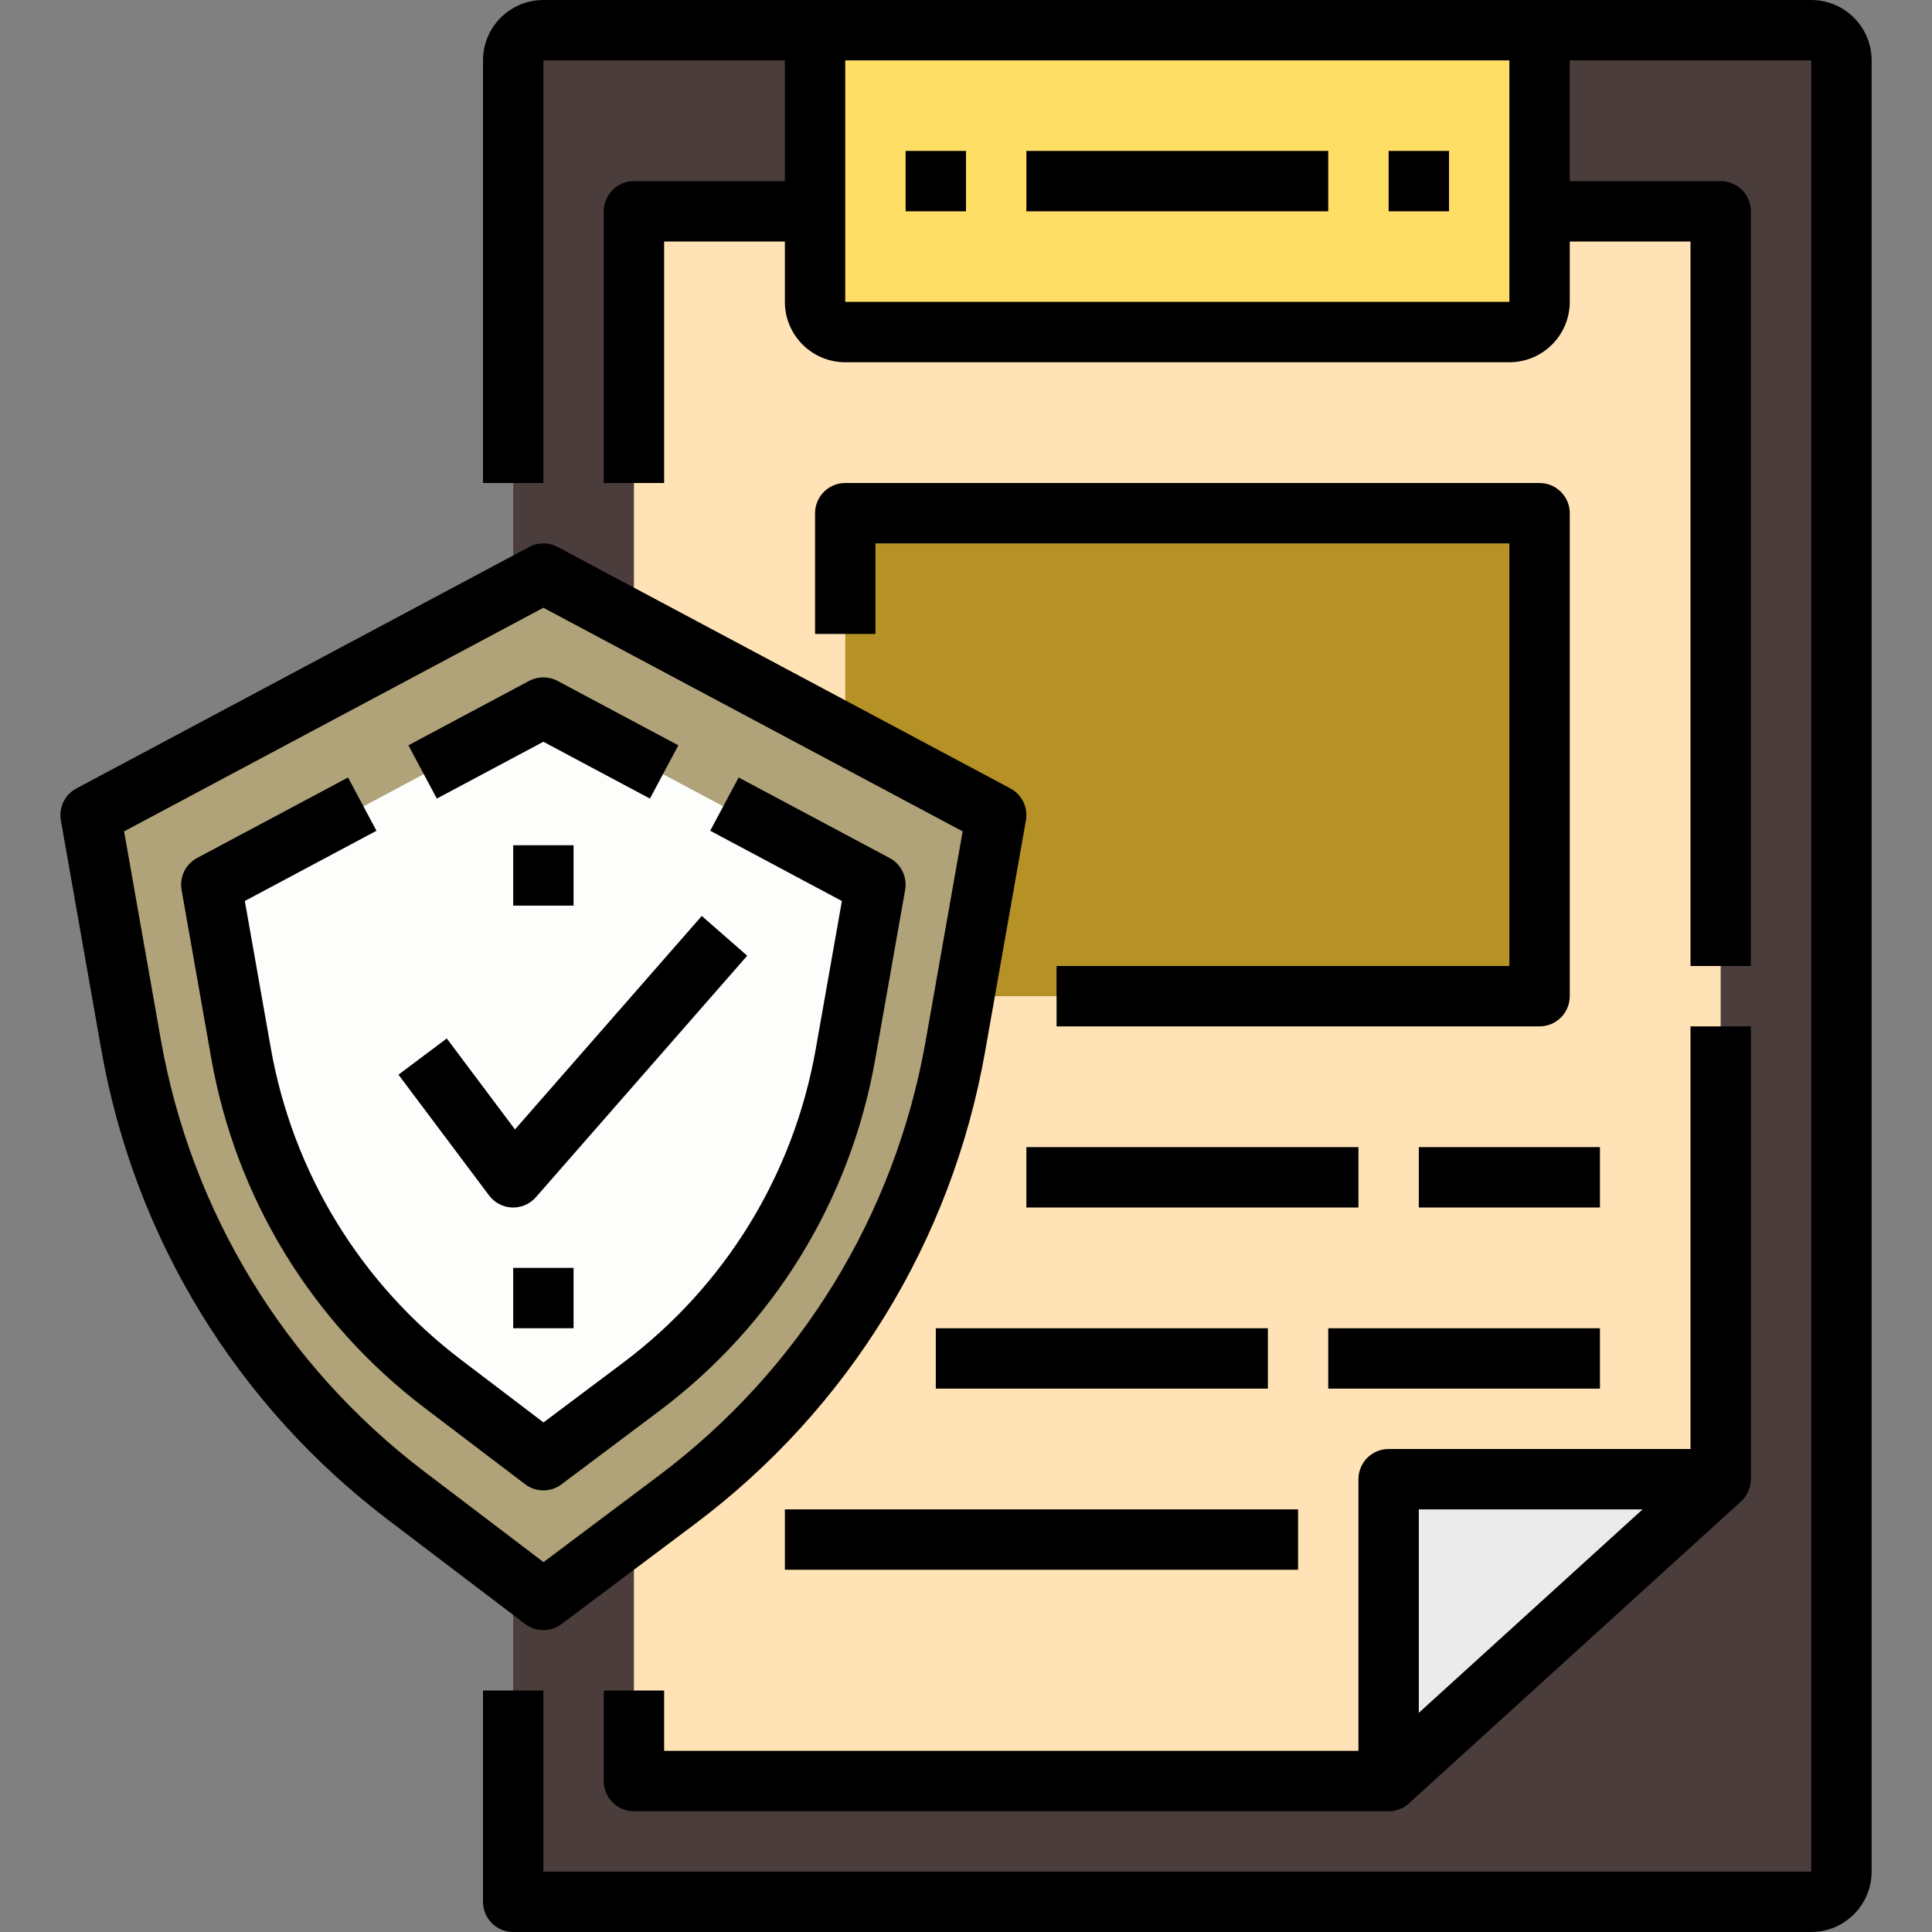 <?xml version="1.0"?>
<svg xmlns="http://www.w3.org/2000/svg" id="Filled_Expand" enable-background="new 0 0 64 64" height="512px" viewBox="0 0 64 64" width="512px" class=""><rect x="0" y="0" width="64" height="64" fill="#808080" stroke="none"/><g><path d="m17 63h43c.552 0 1-.448 1-1v-60c0-.552-.448-1-1-1h-42c-.552 0-1 .448-1 1z" fill="#ff593f" data-original="#FF593F" class="" data-old_color="#ff593f" style="fill:#4A3D3C"/><path d="m21 59h25l11-10v-42h-36z" fill="#fffefe" data-original="#FFFEFE" class="" data-old_color="#fffefe" style="fill:#FFE2B5"/><path d="m28 11h22c.552 0 1-.448 1-1v-9h-24v9c0 .552.448 1 1 1z" fill="#ffde66" data-original="#FFDE66" class=""/><path d="m46 49h11l-11 10z" fill="#ebebeb" data-original="#EBEBEB"/><path d="m28 17h23v16h-23z" fill="#ff9c8c" data-original="#FF9C8C" class="" data-old_color="#ff9c8c" style="fill:#B69126"/><path d="m33 27-1.352 7.661c-1.059 6-4.36 11.373-9.235 15.029l-4.413 3.31-4.543-3.452c-4.811-3.655-8.066-8.991-9.116-14.942l-1.341-7.606 15-8z" fill="#bde660" data-original="#BDE660" class="active-path" data-old_color="#bde660" style="fill:#B0A279"/><path d="m15.877 46.363c-4.021-3.056-6.719-7.478-7.596-12.451l-.837-4.749 10.556-5.63 10.556 5.63-.847 4.802c-.886 5.019-3.619 9.466-7.696 12.524l-1.998 1.499z" fill="#fdfefc" data-original="#FDFEFC" class=""/><path d="m60 0h-42c-1.103 0-2 .897-2 2v14h2v-14h8v4h-5c-.552 0-1 .448-1 1v9h2v-8h4v2c0 1.103.897 2 2 2h22c1.103 0 2-.897 2-2v-2h4v24h2v-25c0-.552-.448-1-1-1h-5v-4h8v60h-42v-6h-2v7c0 .552.448 1 1 1h43c1.103 0 2-.897 2-2v-60c0-1.103-.897-2-2-2zm-10 10h-22v-8h22z" data-original="#000000" class="" data-old_color="#000000" style="fill:#000000"/><path d="m58 34h-2v14h-10c-.552 0-1 .448-1 1v9h-23v-2h-2v3c0 .552.448 1 1 1h25c.046 0 .092-.003.137-.009.01-.001.02-.003.03-.005.005-.001.01-.002.016-.003.007-.001.013-.003.019-.004.009-.002.018-.003.026-.006.003-.001.005-.001.008-.002.027-.007.054-.014.081-.023.001 0 .002-.001.003-.001.028-.009.056-.02.083-.032.001 0 .002-.001.002-.001.027-.012.054-.025.08-.04.001 0 .001-.001.002-.001.012-.007.025-.014.037-.022.005-.003.01-.006.015-.01.008-.005.016-.01.024-.016.004-.003.008-.006.012-.009.009-.006.017-.012.025-.018s.015-.012.023-.018c.005-.004.009-.007.014-.011.012-.01.024-.02.036-.031l11-10c.017-.015.033-.031.048-.047.004-.005.009-.009.013-.014.013-.014.026-.029.038-.044.002-.003.005-.005.007-.008.014-.017.027-.035.039-.052.004-.005.007-.01.011-.016.01-.014.019-.029.028-.044.003-.005.006-.009.008-.014.011-.019.021-.037.03-.057.003-.005.005-.011.008-.016.007-.015.014-.031.021-.047.002-.006.005-.011.007-.017.008-.02.015-.041.022-.062.001-.003.002-.006.003-.009.006-.019.011-.038.016-.057.001-.005.002-.01.004-.015.01-.044.017-.088.021-.133 0-.005.001-.011.001-.016.001-.018.002-.037.003-.056 0-.004 0-.009 0-.013 0-.002 0-.004 0-.006v-14.995zm-11 16h7.413l-4.856 4.415-2.557 2.324z" data-original="#000000" class="" data-old_color="#000000" style="fill:#000000"/><path d="m30 5h2v2h-2z" data-original="#000000" class="" data-old_color="#000000" style="fill:#000000"/><path d="m46 5h2v2h-2z" data-original="#000000" class="" data-old_color="#000000" style="fill:#000000"/><path d="m51 16h-23c-.552 0-1 .448-1 1v4h2v-3h21v14h-15v2h16c.552 0 1-.448 1-1v-16c0-.552-.448-1-1-1z" data-original="#000000" class="" data-old_color="#000000" style="fill:#000000"/><path d="m34 38h11v2h-11z" data-original="#000000" class="" data-old_color="#000000" style="fill:#000000"/><path d="m47 38h6v2h-6z" data-original="#000000" class="" data-old_color="#000000" style="fill:#000000"/><path d="m31 44h11v2h-11z" data-original="#000000" class="" data-old_color="#000000" style="fill:#000000"/><path d="m44 44h9v2h-9z" data-original="#000000" class="" data-old_color="#000000" style="fill:#000000"/><path d="m26 50h17v2h-17z" data-original="#000000" class="" data-old_color="#000000" style="fill:#000000"/><path d="m34 5h10v2h-10z" data-original="#000000" class="" data-old_color="#000000" style="fill:#000000"/><path d="m18 54c.211 0 .422-.066.6-.2l4.413-3.31c5.097-3.822 8.513-9.382 9.62-15.655l1.352-7.661c.075-.426-.132-.853-.514-1.056l-15-8c-.294-.157-.647-.157-.941 0l-15 8c-.382.204-.589.63-.514 1.056l1.341 7.607c1.096 6.217 4.469 11.744 9.496 15.564l4.543 3.452c.178.135.391.203.604.203zm-12.674-19.567-1.215-6.892 13.889-7.408 13.889 7.408-1.226 6.946c-1.018 5.771-4.161 10.886-8.85 14.403l-3.809 2.857-3.942-2.995c-4.625-3.514-7.727-8.599-8.736-14.319z" data-original="#000000" class="" data-old_color="#000000" style="fill:#000000"/><path d="m21.835 46.744c3.792-2.844 6.333-6.98 7.157-11.647l.992-5.618c.075-.426-.132-.853-.514-1.056l-5.002-2.668-.941 1.765 4.362 2.327-.866 4.903c-.735 4.166-3.003 7.857-6.387 10.396l-2.632 1.974-2.73-2.075c-3.338-2.536-5.577-6.206-6.305-10.334l-.859-4.865 4.361-2.326-.941-1.765-5.001 2.667c-.382.204-.589.63-.514 1.056l.983 5.578c.816 4.625 3.325 8.738 7.065 11.58l3.332 2.531c.179.136.392.204.605.204.211 0 .422-.066.6-.2z" data-original="#000000" class="" data-old_color="#000000" style="fill:#000000"/><path d="m17.999 24.572 3.531 1.883.941-1.765-4.002-2.134c-.294-.157-.647-.157-.941 0l-3.999 2.133.941 1.765z" data-original="#000000" class="" data-old_color="#000000" style="fill:#000000"/><path d="m16.962 40h.038c.288 0 .562-.124.752-.341l7-8-1.505-1.317-6.188 7.072-2.259-3.014-1.6 1.2 3 4c.181.241.461.388.762.4z" data-original="#000000" class="" data-old_color="#000000" style="fill:#000000"/><path d="m17 28h2v2h-2z" data-original="#000000" class="" data-old_color="#000000" style="fill:#000000"/><path d="m17 42h2v2h-2z" data-original="#000000" class="" data-old_color="#000000" style="fill:#000000"/></g> </svg>

